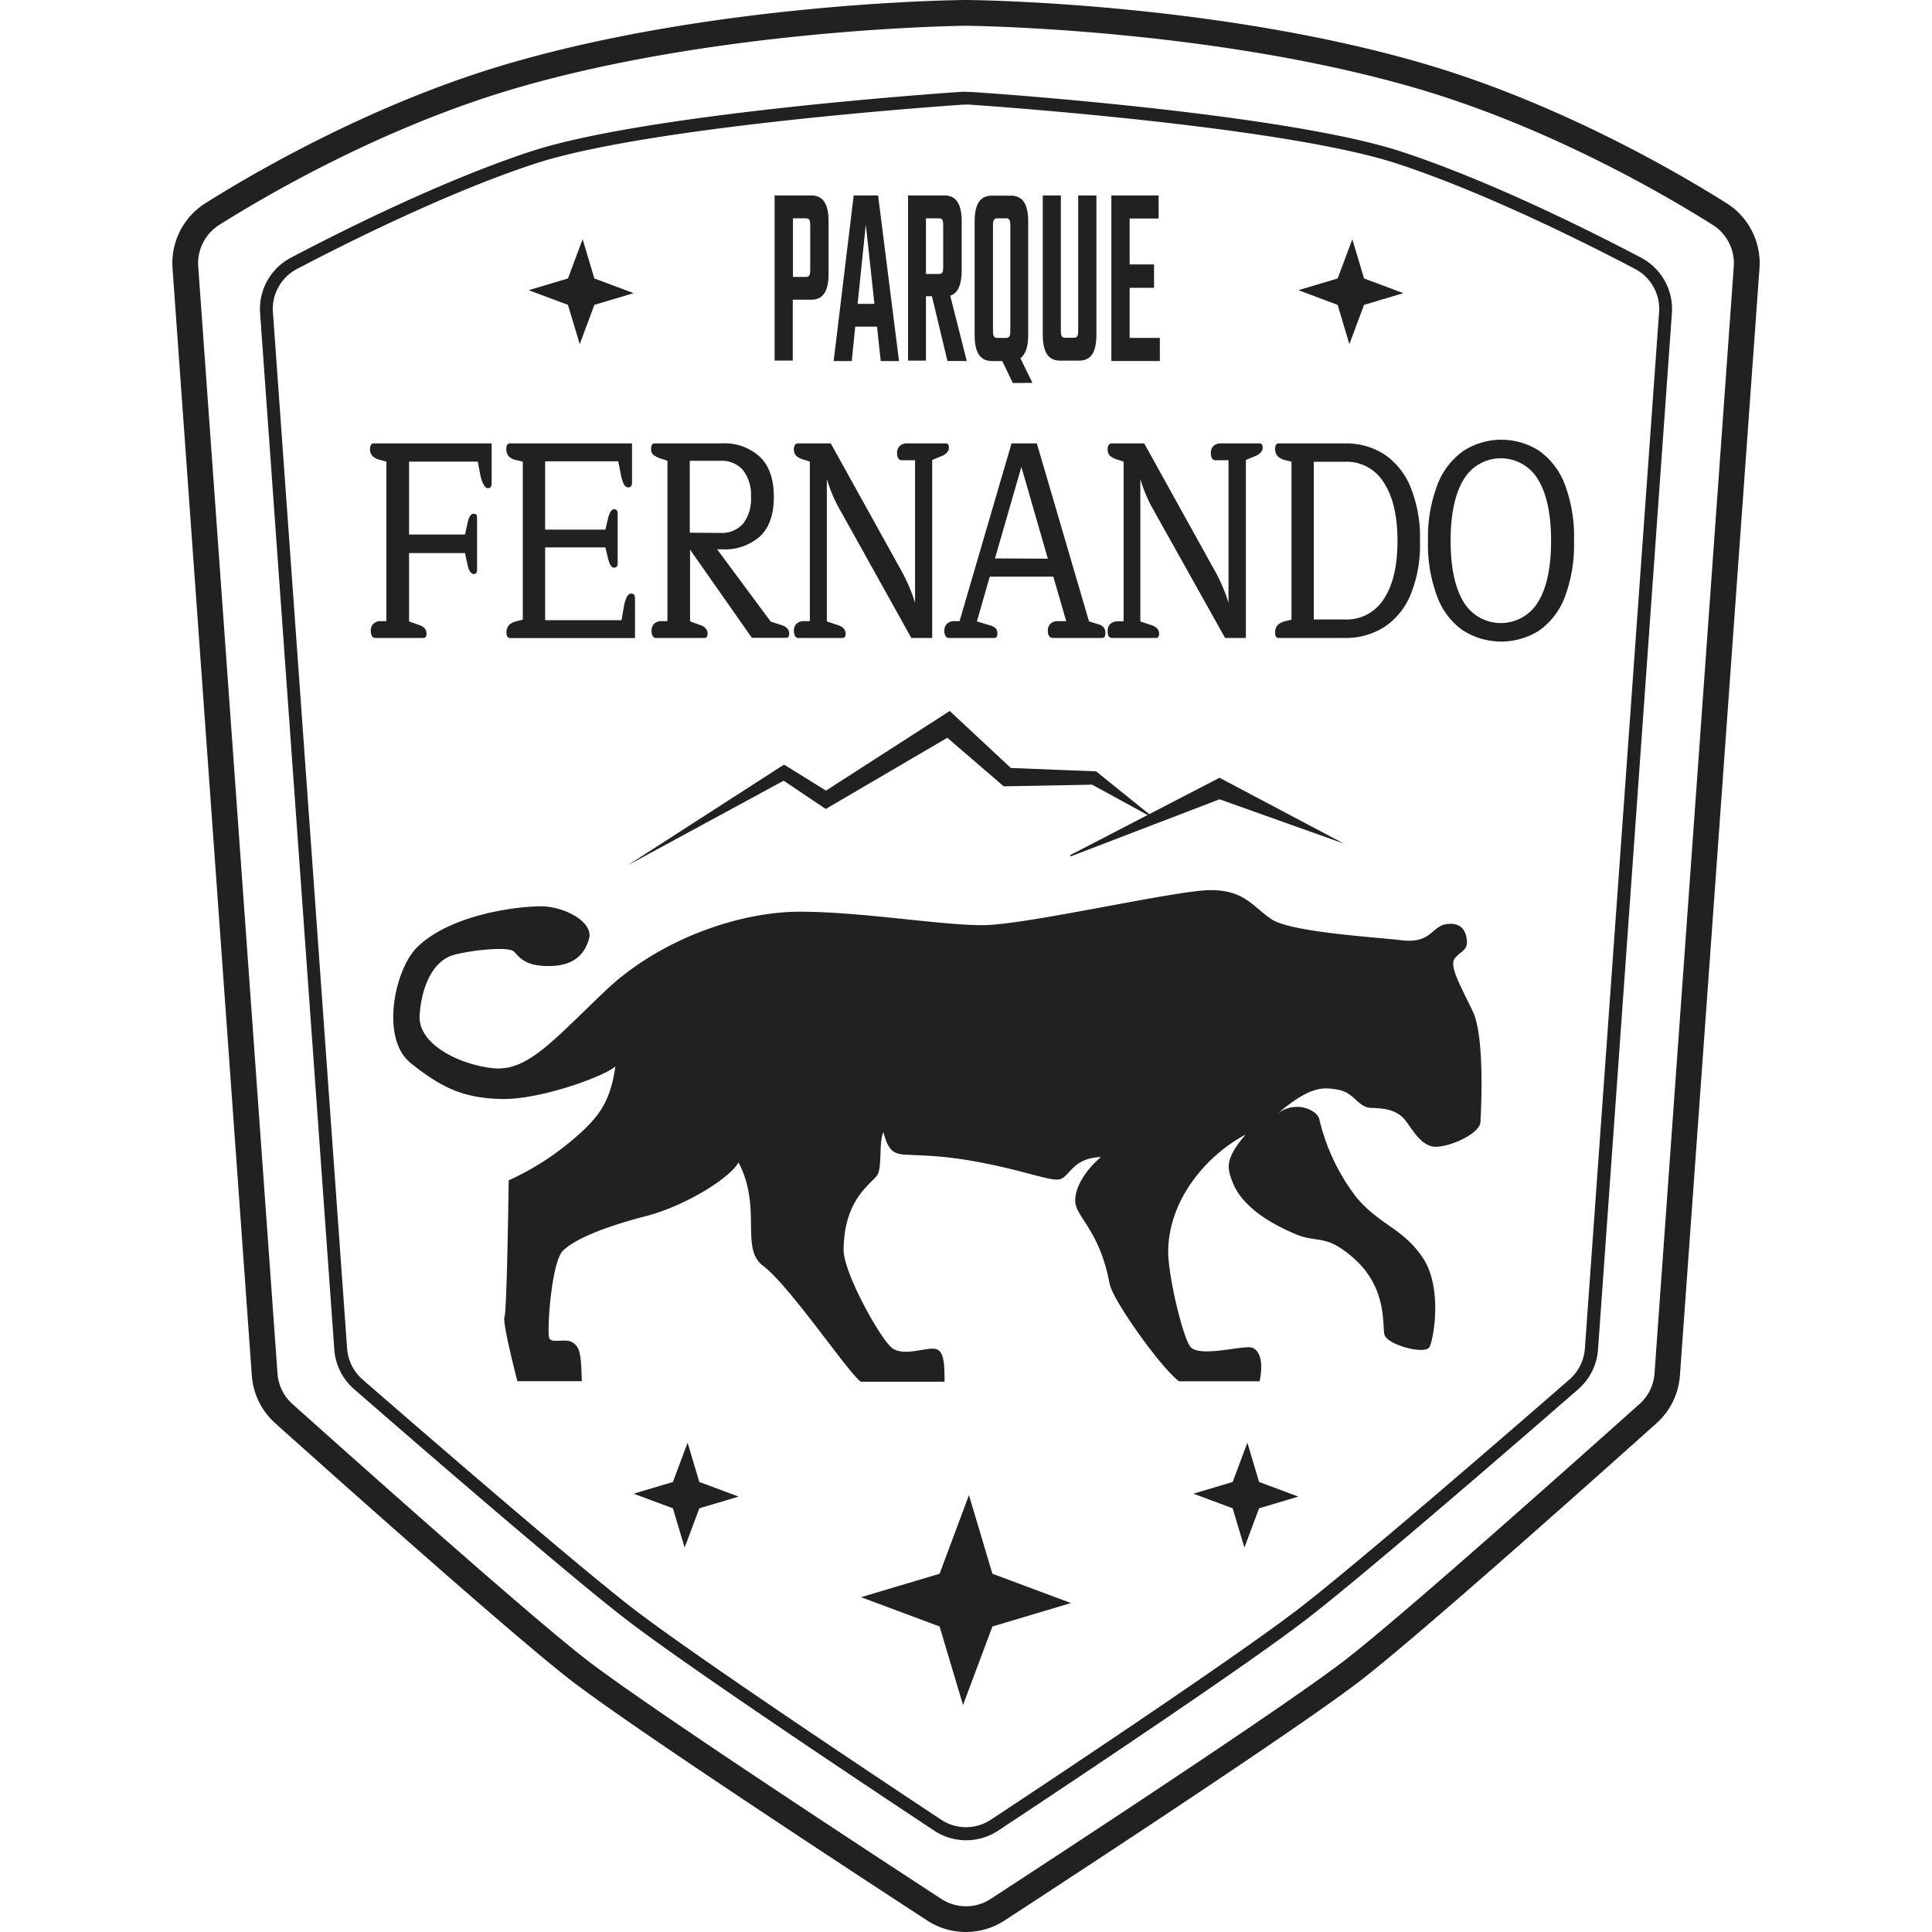 <!-- Copyright (c) 2023 Jan Stehno -->
<svg xmlns="http://www.w3.org/2000/svg" viewBox="0 0 300 300">
    <title>parquefernando</title>
    <g id="parquefernando">
        <g id="inner_border" data-name="inner border">
            <path
                d="M150,16.24h.47c5.05.35,49.29,3.5,66.6,9.21,13.71,4.52,29.52,12.47,36.8,16.3a7,7,0,0,1,3.75,6.74L246.1,209.4a7.08,7.08,0,0,1-2.4,4.81c-7.47,6.5-32,27.81-41.71,35.34-9.32,7.24-37.7,26.13-48.11,33a7,7,0,0,1-7.76,0c-10.41-6.89-38.79-25.78-48.11-33C88.32,242,63.77,220.71,56.3,214.21a7.08,7.08,0,0,1-2.4-4.81L42.38,48.5a7,7,0,0,1,3.75-6.74c7.28-3.83,23.09-11.78,36.8-16.3,17.31-5.71,61.55-8.86,66.6-9.21H150m0-2-.61,0c-5,.34-49.54,3.51-67.08,9.3C68.68,28.05,53.21,35.78,45.2,40a9,9,0,0,0-4.81,8.65L51.91,209.55A9,9,0,0,0,55,215.72c7.34,6.39,32.05,27.84,41.79,35.41,9.26,7.2,36.82,25.55,48.24,33.11a9,9,0,0,0,10,0c11.42-7.56,39-25.91,48.24-33.11,9.74-7.57,34.45-29,41.79-35.41a9,9,0,0,0,3.08-6.17L259.61,48.64A9,9,0,0,0,254.8,40c-8-4.21-23.48-11.94-37.11-16.43-17.54-5.79-62.06-9-67.08-9.3l-.61,0Z"
                transform="translate(0 0)" fill="#212121" />
        </g>
        <g id="outter_border" data-name="outter border">
            <path
                d="M150,4s37.59.32,69.7,9.64c20.7,6,38.83,16.61,46.25,21.28a7.06,7.06,0,0,1,3.27,6.46l-12.31,171.9a7,7,0,0,1-2.32,4.73c-8,7.13-36.08,32.26-45.52,39.6-9.14,7.11-43.63,29.68-55.23,37.25a7,7,0,0,1-7.68,0c-11.6-7.57-46.09-30.14-55.23-37.25-9.44-7.34-37.56-32.47-45.52-39.6a7,7,0,0,1-2.32-4.73L30.78,41.38a7.06,7.06,0,0,1,3.27-6.46C41.47,30.25,59.6,19.66,80.3,13.64,112.41,4.32,150,4,150,4m0-4h0c-1.56,0-38.52.43-70.78,9.8C57.81,16,39,27.07,31.92,31.54a11,11,0,0,0-5.13,10.13L39.1,213.56A11,11,0,0,0,42.74,221c8.33,7.47,36.24,32.39,45.73,39.78,9.08,7.05,41.84,28.53,55.51,37.44a11,11,0,0,0,12,0c13.67-8.91,46.43-30.39,55.51-37.44,9.49-7.39,37.4-32.31,45.73-39.78a11,11,0,0,0,3.64-7.43L273.21,41.67a11,11,0,0,0-5.13-10.13C261,27.07,242.19,16,220.81,9.8,188.55.43,151.59,0,150,0Z"
                transform="translate(0 0)" fill="#212121" />
        </g>
        <g id="title">
            <path
                d="M57.74,98.75a1.61,1.61,0,0,1-.17-.78A1.47,1.47,0,0,1,58,96.84a1.61,1.61,0,0,1,1.14-.39H60V71.68l-.94-.26a2.52,2.52,0,0,1-1.23-.61,1.5,1.5,0,0,1-.37-1.09c0-.58.19-.87.56-.87H76.34v6.22c0,.49-.19.74-.59.74s-.9-.71-1.18-2.13l-.38-2H63.52V83h8.69l.41-1.87c.19-.9.5-1.35.94-1.35s.52.22.52.66v8c0,.46-.17.7-.52.7s-.75-.45-.94-1.35l-.41-1.91H63.52V96.49l1.59.57a1.88,1.88,0,0,1,.86.54,1.29,1.29,0,0,1,.26.81c0,.43-.17.65-.49.65H58.27A.56.56,0,0,1,57.74,98.75Z"
                transform="translate(0 0)" fill="#212121" />
            <path
                d="M78.64,98.19c0-.9.53-1.48,1.6-1.74l.94-.22V71.68l-.94-.22A2.2,2.2,0,0,1,79,70.85a1.66,1.66,0,0,1-.38-1.13c0-.58.18-.87.56-.87H98.14v6.09c0,.49-.19.74-.59.74a.8.8,0,0,1-.69-.52,6,6,0,0,1-.49-1.66L96,71.63H84.65V82.24H94l.45-1.87c.23-.87.53-1.3.9-1.3s.56.21.56.65V87.5c0,.43-.19.65-.56.65s-.67-.44-.9-1.3L94,85H84.65v11.3H96.51l.35-2a5.86,5.86,0,0,1,.48-1.63c.19-.33.41-.5.66-.5.4,0,.6.24.6.74v6.17H79.2C78.82,99.06,78.64,98.77,78.64,98.19Z"
                transform="translate(0 0)" fill="#212121" />
            <path
                d="M101.34,98.75a1.61,1.61,0,0,1-.17-.78,1.47,1.47,0,0,1,.42-1.13,1.59,1.59,0,0,1,1.14-.39h.91V71.55l-.94-.31a4.31,4.31,0,0,1-1.24-.6,1.15,1.15,0,0,1-.36-.92c0-.58.18-.87.56-.87h10.43A8.1,8.1,0,0,1,118,70.94q2.16,2.09,2.16,6.21T118,83.3a8.24,8.24,0,0,1-5.87,2h-.77l8.31,11.22,1.74.56c.76.26,1.14.7,1.14,1.31,0,.43-.16.65-.48.65h-5.32l-9.6-13.69V96.49l1.6.57a1.79,1.79,0,0,1,.85.54,1.24,1.24,0,0,1,.27.81c0,.43-.17.65-.49.65h-7.48A.56.56,0,0,1,101.34,98.75Zm10.5-16a4.39,4.39,0,0,0,3.55-1.44,6.21,6.21,0,0,0,1.22-4.13A6.27,6.27,0,0,0,115.37,73a4.37,4.37,0,0,0-3.53-1.45h-4.73V82.72Z"
                transform="translate(0 0)" fill="#212121" />
            <path
                d="M123.45,98.75a1.61,1.61,0,0,1-.17-.78,1.47,1.47,0,0,1,.42-1.13,1.62,1.62,0,0,1,1.15-.39h.9V71.68l-.94-.31a2.85,2.85,0,0,1-1.18-.6,1.38,1.38,0,0,1-.35-1,1.18,1.18,0,0,1,.17-.7.55.55,0,0,1,.42-.22H129l11.09,20a26.42,26.42,0,0,1,2,4.74V71.46H140a.56.56,0,0,1-.52-.3,1.65,1.65,0,0,1-.18-.83,1.44,1.44,0,0,1,.42-1.09,1.62,1.62,0,0,1,1.15-.39h6q.48,0,.48.66a1.12,1.12,0,0,1-.33.78,2.34,2.34,0,0,1-.88.56l-1.39.57V99.06h-3.24L130.06,78.5a22.75,22.75,0,0,1-1.67-4.13V96.49l1.81.61c.74.26,1.11.7,1.11,1.31,0,.43-.16.65-.48.65H124A.56.56,0,0,1,123.45,98.75Z"
                transform="translate(0 0)" fill="#212121" />
            <path
                d="M146.82,98.75a1.5,1.5,0,0,1-.18-.78,1.47,1.47,0,0,1,.42-1.13,1.62,1.62,0,0,1,1.15-.39H149l8.07-27.6H161l8.1,27.64,1.43.44a1.59,1.59,0,0,1,.85.5,1.34,1.34,0,0,1,.26.84c0,.53-.15.79-.45.79h-7.75a.59.59,0,0,1-.54-.31,1.41,1.41,0,0,1-.19-.78,1.5,1.5,0,0,1,.41-1.13,1.62,1.62,0,0,1,1.15-.39h1.29l-2-6.91h-9.87l-2,6.95,2,.61a1.83,1.83,0,0,1,.92.48,1.12,1.12,0,0,1,.26.78c0,.47-.15.7-.45.7h-7.09A.55.55,0,0,1,146.82,98.75Zm15.89-12L158.6,72.5l-4.1,14.21Z"
                transform="translate(0 0)" fill="#212121" />
            <path
                d="M172.13,98.75A1.5,1.5,0,0,1,172,98a1.47,1.47,0,0,1,.42-1.13,1.62,1.62,0,0,1,1.15-.39h.9V71.68l-.94-.31a2.92,2.92,0,0,1-1.18-.6,1.38,1.38,0,0,1-.35-1,1.11,1.11,0,0,1,.18-.7.52.52,0,0,1,.42-.22h5.07l11.09,20a25.71,25.71,0,0,1,2,4.74V71.46h-2.05a.57.57,0,0,1-.52-.3,1.77,1.77,0,0,1-.17-.83,1.44,1.44,0,0,1,.42-1.09,1.59,1.59,0,0,1,1.14-.39h6c.33,0,.49.22.49.66a1.12,1.12,0,0,1-.33.78,2.38,2.38,0,0,1-.89.56l-1.39.57V99.06h-3.23L178.73,78.5a22.79,22.79,0,0,1-1.66-4.13V96.49l1.8.61c.75.26,1.12.7,1.12,1.31,0,.43-.17.65-.49.65h-6.85A.55.55,0,0,1,172.13,98.75Z"
                transform="translate(0 0)" fill="#212121" />
            <path
                d="M198,98.19c0-.9.53-1.48,1.6-1.74l.94-.22V71.68l-.94-.22c-1.07-.26-1.6-.84-1.6-1.74,0-.58.19-.87.56-.87h10.32a11,11,0,0,1,6,1.65A11.17,11.17,0,0,1,219,75.57,20.62,20.62,0,0,1,220.49,84,20.33,20.33,0,0,1,219,92.43a11,11,0,0,1-4.15,5,11.14,11.14,0,0,1-6,1.63H198.52C198.15,99.06,198,98.77,198,98.19Zm10.88-2a6.78,6.78,0,0,0,6-3.19c1.42-2.13,2.12-5.13,2.12-9s-.7-6.9-2.12-9.06a6.74,6.74,0,0,0-6-3.24H204V96.19Z"
                transform="translate(0 0)" fill="#212121" />
            <path
                d="M227.18,97.91a11.2,11.2,0,0,1-4-5.24A22.81,22.81,0,0,1,221.74,84a22.78,22.78,0,0,1,1.45-8.69,11.31,11.31,0,0,1,4-5.26A10.86,10.86,0,0,1,239,70a11.33,11.33,0,0,1,4,5.26A23,23,0,0,1,244.41,84,23,23,0,0,1,243,92.67a11.22,11.22,0,0,1-4,5.24,11,11,0,0,1-11.79,0Zm11.67-4.46q2-3.3,2-9.47t-2-9.48a6.71,6.71,0,0,0-11.6,0q-2,3.34-2,9.48t2,9.47a6.75,6.75,0,0,0,11.6,0Z"
                transform="translate(0 0)" fill="#212121" />
            <path
                d="M126,30.35c1.88,0,2.66,1.46,2.66,4v8.19c0,2.53-.78,4-2.66,4H123.1v9.45h-2.82V30.35ZM125.81,35c0-.85-.15-1.1-.68-1.1h-2V43h2c.53,0,.68-.25.68-1.1Z"
                transform="translate(0 0)" fill="#212121" />
            <path
                d="M136.18,50.72H132.8l-.54,5.34h-2.81l3.11-25.71h3.79l3.25,25.71h-2.84Zm-.4-3.54-1.34-12.31-1.27,12.31Z"
                transform="translate(0 0)" fill="#212121" />
            <path
                d="M144.71,46h-.93v10H141V30.35h5.67c1.88,0,2.66,1.46,2.66,4V42c0,2.12-.53,3.51-1.78,3.91l2.57,10.15h-3Zm-.93-3.46h2c.54,0,.68-.24.68-1.1V35c0-.85-.14-1.1-.68-1.1h-2Z"
                transform="translate(0 0)" fill="#212121" />
            <path
                d="M157.27,59.48l-1.64-3.42H154c-1.88,0-2.66-1.47-2.66-4V34.38c0-2.57.78-4,2.66-4h3c1.88,0,2.66,1.46,2.66,4V52c0,1.75-.36,3-1.22,3.62l1.88,3.83Zm-3.08-8.11c0,.86.17,1.1.71,1.1h1.3c.53,0,.68-.24.68-1.1V35c0-.85-.15-1.1-.68-1.1h-1.3c-.54,0-.71.25-.71,1.1Z"
                transform="translate(0 0)" fill="#212121" />
            <path
                d="M170.25,30.35V52c0,2.56-.78,4-2.66,4h-3c-1.89,0-2.67-1.47-2.67-4V30.35h2.81v21c0,.86.15,1.1.69,1.1h1.29c.54,0,.71-.24.71-1.1v-21Z"
                transform="translate(0 0)" fill="#212121" />
            <path d="M180.1,52.47v3.59h-7.53V30.35h7.34v3.58h-4.5v7.13h3.79v3.63h-3.79v7.78Z"
                transform="translate(0 0)" fill="#212121" />
        </g>
        <g id="stars">
            <polygon
                points="92.29 43.24 90.47 37.14 88.19 43.24 82.09 45.06 88.19 47.34 90.02 53.44 92.29 47.34 98.39 45.52 92.29 43.24"
                fill="#212121" />
            <polygon
                points="211.81 43.24 209.99 37.14 207.71 43.24 201.61 45.06 207.71 47.34 209.53 53.44 211.81 47.34 217.91 45.52 211.81 43.24"
                fill="#212121" />
            <polygon
                points="108.59 230.12 106.77 224.02 104.49 230.12 98.39 231.94 104.49 234.21 106.31 240.31 108.59 234.21 114.69 232.39 108.59 230.12"
                fill="#212121" />
            <polygon
                points="195.51 230.12 193.69 224.02 191.41 230.12 185.31 231.94 191.41 234.21 193.23 240.31 195.51 234.21 201.61 232.39 195.51 230.12"
                fill="#212121" />
            <polygon
                points="154.1 244.37 150.46 232.16 145.9 244.37 133.7 248.01 145.9 252.56 149.54 264.76 154.1 252.56 166.3 248.92 154.1 244.37"
                fill="#212121" />
        </g>
        <g id="lines">
            <polygon
                points="97.44 134.38 121.21 119.07 121.74 118.73 122.33 119.09 128.93 123.18 127.64 123.16 146.41 111.09 147.47 110.4 148.4 111.27 157.34 119.6 156.4 119.23 169.84 119.76 170.21 119.77 170.41 119.94 179.47 127.25 169.25 121.66 169.82 121.84 156.37 122.09 155.86 122.1 155.43 121.73 146.17 113.76 148.16 113.94 128.9 125.22 128.23 125.62 127.61 125.21 121.17 120.88 122.29 120.9 97.44 134.38"
                fill="#212121" />
            <polygon
                points="166.16 132.79 188.73 121.1 189.36 120.77 189.97 121.09 208.67 130.99 188.74 123.89 189.98 123.88 166.25 132.98 166.16 132.79"
                fill="#212121" />
        </g>
        <g id="puma">
            <path
                d="M91.46,145.79c.77-2.61-3.82-5.06-7.49-5.06s-14,1.26-19.19,6.35c-3.5,3.45-5.77,14.19-1,18s8.15,5.44,14.12,5.57,15.93-3.5,17.66-5.06c-.82,5.71-2.65,8.12-7.27,11.92a42,42,0,0,1-9.3,5.77s-.27,20.28-.65,21.19,2,10,2,10h10c-.1-4.39-.32-5.27-1.41-6s-3.22.2-3.63-.66.29-11.77,2.1-13.58,6.49-3.74,12.83-5.37,13.26-6.07,14.44-8.37c3.71,7.06.21,13.36,3.81,16.06,4.07,3,13.39,16.84,15.19,18h13c0-2.9-.13-4.5-1.13-5-1.36-.62-5.22,1.31-7.12-.32S131,197.58,131,194.14c0-8.25,4.68-10.49,5.32-11.84s.15-5.05.86-6.5c.67,2.65,1.45,3.2,2.69,3.42,1.4.25,5.34-.05,12.11,1.23,7.71,1.46,11.28,3.1,12.7,2.63s2-3.3,6.28-3.41c-2,1.67-4,4.32-4,6.79s3.78,4.49,5.33,12.85c.5,2.67,8.21,13.37,10.81,15.18h12.49c.59-2.86.12-4.73-1.13-5.21s-7.9,1.52-9.53-.05c-1.16-1.1-3.66-11.38-3.53-15.27.27-8.33,6.56-14.92,12-17.77-3.26,3.87-2.88,5.18-1.94,7.53,1.53,3.79,6,6.34,9.62,7.88s4.65-.11,9.05,3.71c5.24,4.57,4.51,10.23,4.83,11.87s6.33,3.23,7,2,2.06-9.21-1-13.83-6.79-5.16-10.32-9.41a31.66,31.66,0,0,1-5.77-12.12c-.27-1.44-4-3.34-7.06-.42,5.46-4.72,7.43-4.65,10-4.18s3,2.77,5.18,2.82,3.62.36,4.8,1.45,2.66,4.68,5.25,4.58,6.75-2.18,6.84-3.81.72-13.22-1.18-17.2-3.71-7.07-2.81-8.24,2.06-1.16,1.88-2.86-1.11-2.8-3.28-2.44-2.31,3-6.74,2.49-17.3-1.27-20.29-3.26-4.16-4.53-9.5-4.53-28.7,5.44-35.4,5.44-18.84-2.09-28.34-2.09S102.38,145.88,94,153.85s-12.22,12.67-17.65,12S64.89,162,65.16,157.67s2-8.62,5.54-9.46,8.45-1.2,9.13-.43C81,149.1,82,150.05,85.44,150S90.7,148.41,91.46,145.79Z"
                transform="translate(0 0)" fill="#212121" />
        </g>
    </g>
    <g id="frame">
        <rect width="300" height="300" fill="none" />
    </g>
</svg>